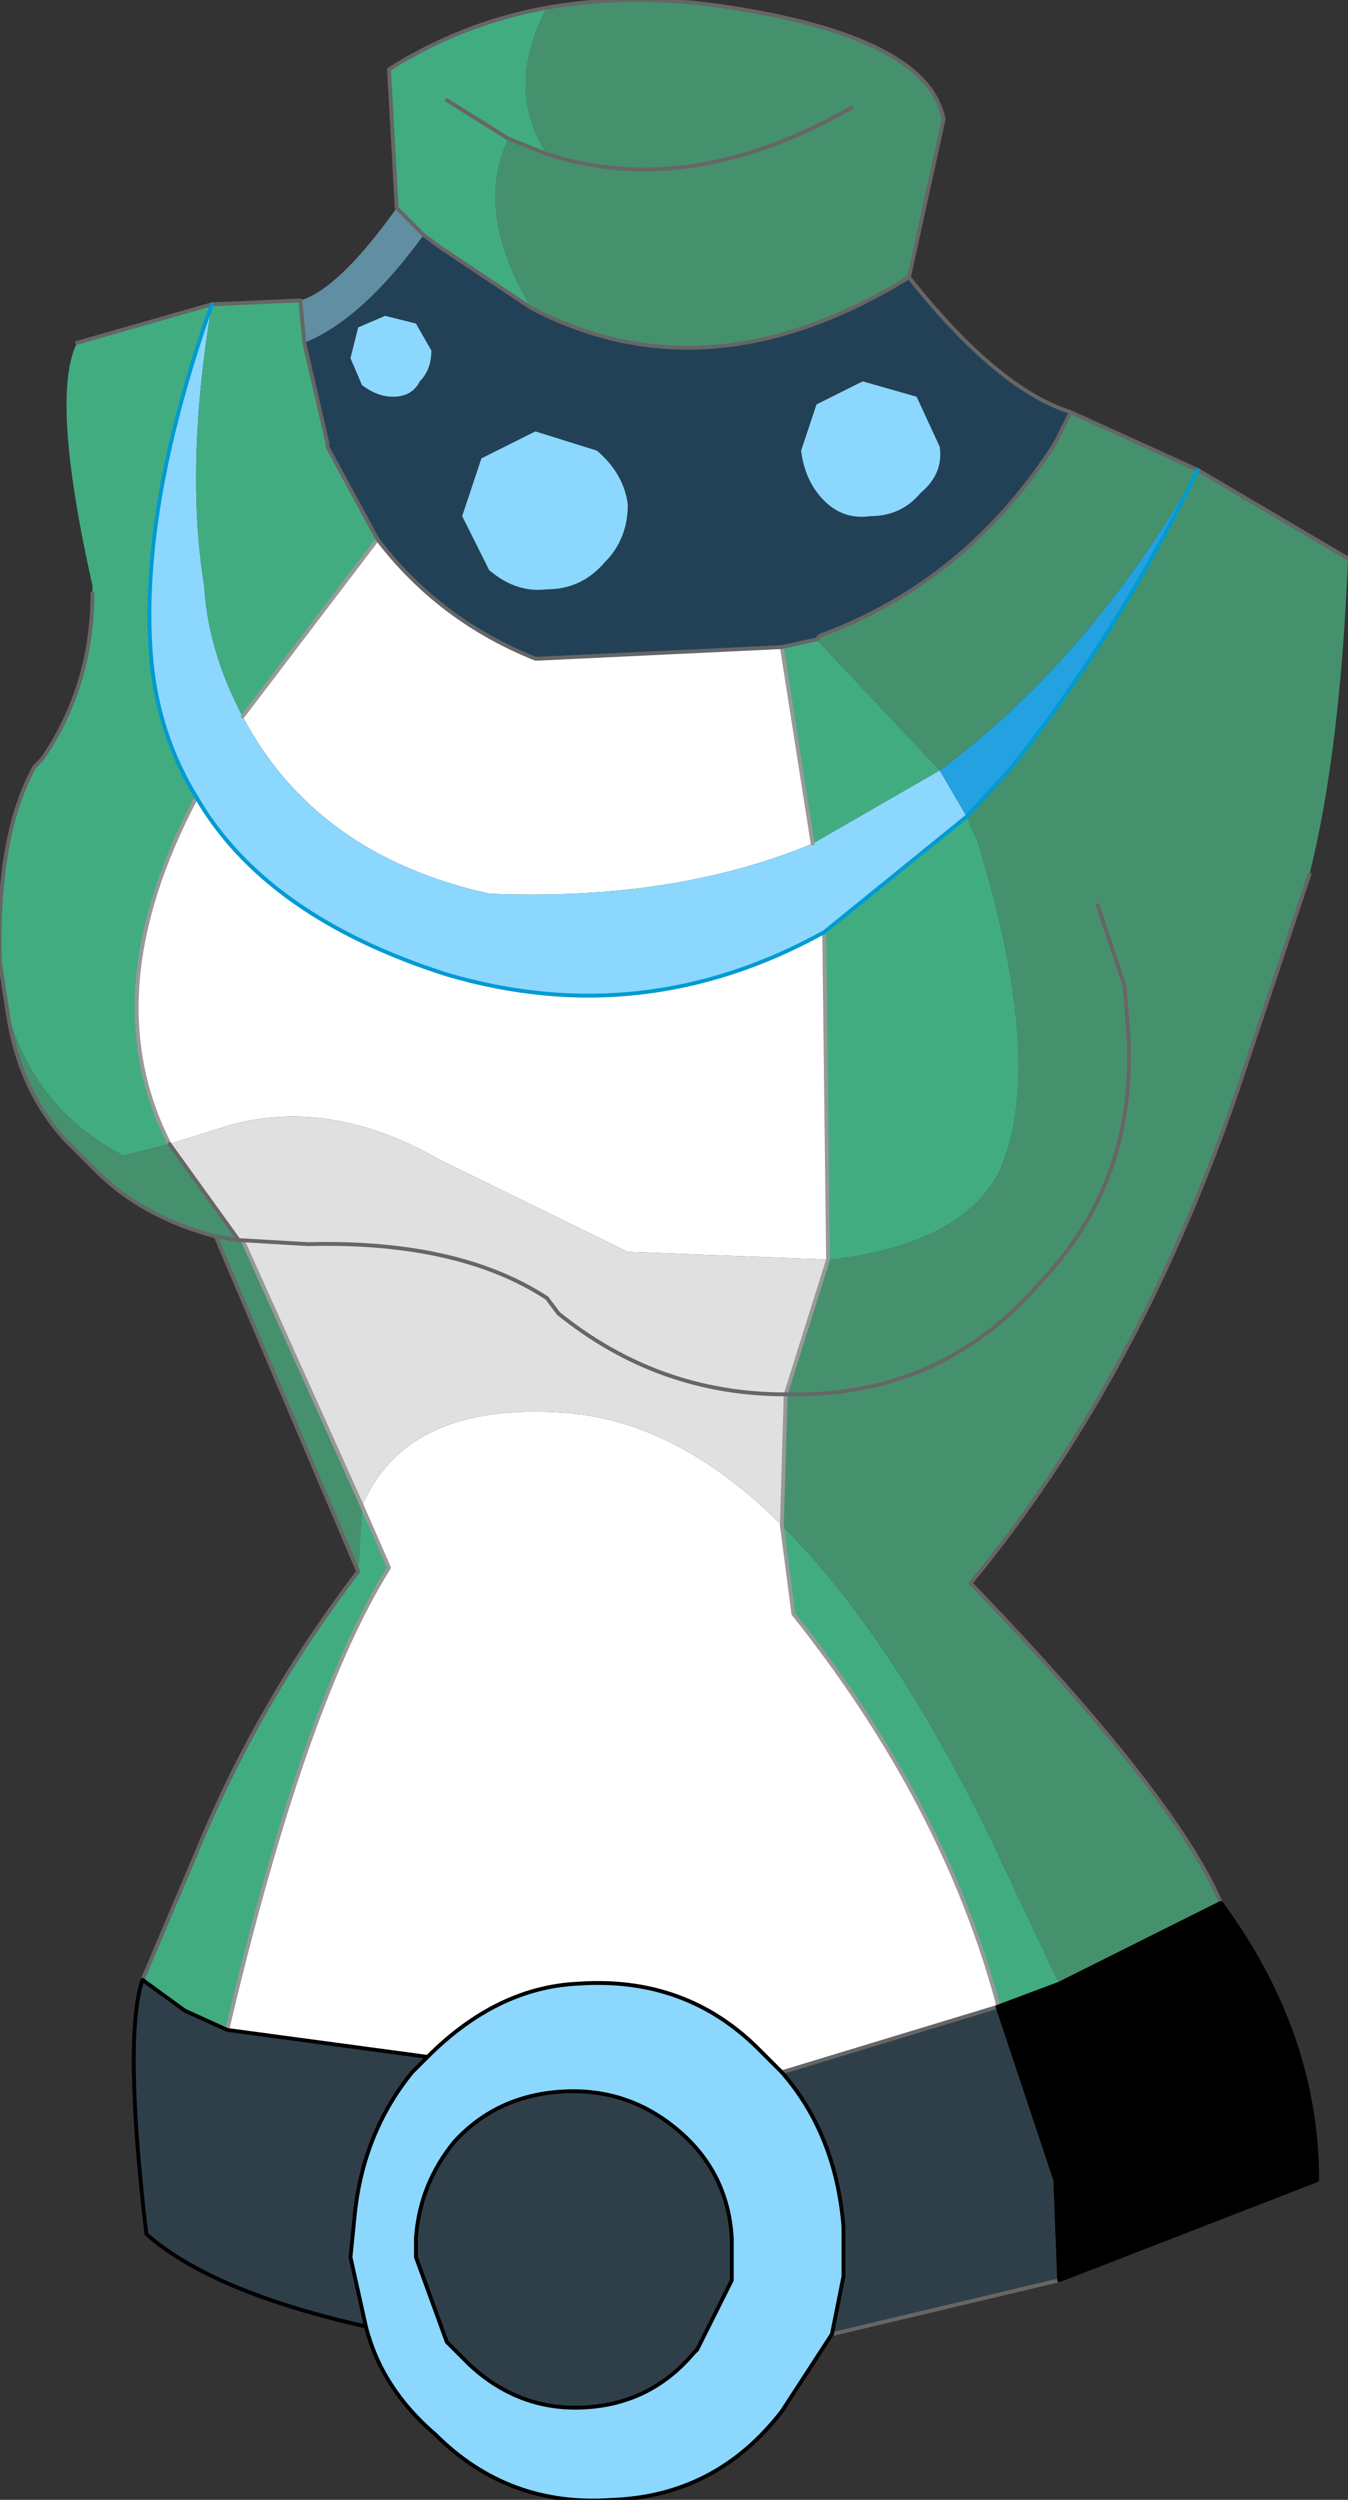 <?xml version="1.0" encoding="UTF-8" standalone="no"?>
<svg xmlns:xlink="http://www.w3.org/1999/xlink" height="32.45px" width="17.5px" xmlns="http://www.w3.org/2000/svg">
  <rect width="100%" height="100%" fill="#333333" stroke="none"/>
  <g transform="matrix(1.0, 0.0, 0.0, 1.0, 8.75, 14.45)">
    <path d="M3.05 -10.85 Q4.2 -9.4 5.15 -9.1 L4.95 -8.7 Q3.8 -6.9 1.9 -6.2 L1.85 -6.15 1.4 -6.05 -1.75 -5.9 -1.8 -5.9 Q-3.05 -6.4 -3.85 -7.45 L-4.5 -8.65 -4.5 -8.7 -4.8 -10.0 Q-4.05 -10.3 -3.25 -11.4 L-3.05 -11.25 -1.85 -10.45 Q0.45 -9.25 3.05 -10.85 M1.85 -9.2 L1.65 -8.6 Q1.7 -8.2 1.95 -7.95 2.2 -7.7 2.55 -7.75 2.95 -7.75 3.2 -8.05 3.5 -8.3 3.45 -8.65 L3.15 -9.3 2.45 -9.5 1.85 -9.2 M-4.2 -9.8 L-4.05 -9.45 Q-3.85 -9.3 -3.65 -9.3 -3.4 -9.3 -3.3 -9.5 -3.15 -9.65 -3.15 -9.9 L-3.35 -10.25 -3.75 -10.35 -4.1 -10.2 -4.2 -9.8 M-0.9 -7.15 Q-0.6 -7.45 -0.6 -7.9 -0.65 -8.3 -1.0 -8.6 L-1.8 -8.85 -2.5 -8.5 -2.75 -7.75 -2.4 -7.05 Q-2.05 -6.75 -1.65 -6.8 -1.2 -6.8 -0.9 -7.15" fill="#224156" fill-rule="evenodd" stroke="none"/>
    <path d="M1.95 -2.35 L2.0 1.9 -0.6 1.8 -3.05 0.6 Q-4.45 -0.2 -5.75 0.15 L-6.55 0.4 Q-7.55 -1.55 -6.2 -4.1 -5.3 -2.55 -2.95 -1.8 -0.4 -1.05 1.95 -2.35 M1.4 -6.05 L1.8 -3.5 Q0.0 -2.75 -2.4 -2.85 -4.65 -3.35 -5.6 -5.15 L-3.85 -7.45 Q-3.05 -6.4 -1.8 -5.9 L-1.75 -5.9 1.4 -6.05 M-4.05 5.1 Q-3.45 3.7 -1.3 3.9 0.1 4.05 1.4 5.35 L1.55 6.5 Q3.5 8.95 4.2 11.55 L4.2 11.6 1.4 12.45 1.1 12.15 Q0.15 11.2 -1.25 11.3 -2.3 11.35 -3.2 12.25 L-5.8 11.9 Q-4.8 7.65 -3.7 5.9 L-4.05 5.1" fill="#ffffff" fill-rule="evenodd" stroke="none"/>
    <path d="M-4.85 -10.55 Q-4.35 -10.7 -3.6 -11.75 L-3.25 -11.4 Q-4.05 -10.3 -4.8 -10.0 L-4.85 -10.55" fill="#618ea3" fill-rule="evenodd" stroke="none"/>
    <path d="M2.0 1.9 L1.45 3.65 Q-0.2 3.65 -1.5 2.6 L-1.65 2.4 Q-2.8 1.65 -4.75 1.7 L-5.6 1.65 -4.75 1.7 Q-2.8 1.65 -1.65 2.4 L-1.5 2.6 Q-0.2 3.65 1.45 3.65 L1.4 5.35 Q0.1 4.05 -1.3 3.9 -3.45 3.7 -4.05 5.1 L-5.6 1.65 -5.65 1.65 -6.55 0.4 -5.75 0.15 Q-4.45 -0.2 -3.05 0.6 L-0.6 1.8 2.0 1.9" fill="#e0e0e0" fill-rule="evenodd" stroke="none"/>
    <path d="M5.0 15.15 L2.05 15.85 2.2 15.1 2.2 14.45 Q2.1 13.25 1.4 12.45 L4.2 11.6 4.95 13.85 5.0 15.15 M-4.0 15.75 Q-6.0 15.3 -6.85 14.55 -7.15 12.0 -6.9 11.25 L-6.35 11.65 -5.8 11.9 -3.2 12.25 -3.4 12.45 Q-4.05 13.25 -4.15 14.35 L-4.2 14.85 -4.0 15.75 M-3.35 14.6 Q-3.3 13.9 -2.85 13.35 -2.3 12.75 -1.45 12.7 -0.6 12.65 0.05 13.2 0.7 13.75 0.75 14.6 L0.75 15.15 0.3 16.05 0.25 16.1 Q-0.3 16.75 -1.15 16.8 -2.0 16.85 -2.65 16.25 L-2.95 15.95 -3.35 14.85 -3.35 14.6" fill="#2f3f4a" fill-rule="evenodd" stroke="none"/>
    <path d="M7.1 10.25 Q8.35 11.95 8.35 13.85 L5.0 15.15 4.95 13.85 4.2 11.6 5.0 11.3 7.1 10.25" fill="#000000" fill-rule="evenodd" stroke="none"/>
    <path d="M2.05 15.85 L1.4 16.85 Q0.55 17.95 -0.8 18.0 -2.15 18.1 -3.1 17.15 -3.8 16.55 -4.0 15.75 L-4.2 14.85 -4.15 14.35 Q-4.05 13.25 -3.4 12.45 L-3.2 12.25 Q-2.3 11.35 -1.25 11.3 0.15 11.2 1.1 12.15 L1.4 12.45 Q2.1 13.25 2.2 14.45 L2.2 15.1 2.05 15.85 M1.85 -9.2 L2.45 -9.5 3.15 -9.3 3.45 -8.65 Q3.5 -8.3 3.2 -8.05 2.95 -7.75 2.55 -7.75 2.2 -7.7 1.95 -7.95 1.7 -8.2 1.65 -8.6 L1.85 -9.2 M3.45 -4.45 L3.8 -3.85 1.95 -2.35 Q-0.4 -1.05 -2.95 -1.8 -5.3 -2.55 -6.2 -4.1 -6.75 -5.0 -6.8 -6.1 -6.9 -7.95 -6.0 -10.5 -6.35 -8.4 -6.1 -6.85 -6.05 -6.0 -5.6 -5.15 -4.65 -3.35 -2.4 -2.85 0.0 -2.75 1.8 -3.5 L3.45 -4.45 M-4.2 -9.8 L-4.1 -10.2 -3.75 -10.35 -3.35 -10.25 -3.15 -9.9 Q-3.15 -9.65 -3.3 -9.5 -3.4 -9.3 -3.65 -9.3 -3.85 -9.3 -4.05 -9.45 L-4.2 -9.8 M-0.9 -7.15 Q-1.2 -6.8 -1.65 -6.8 -2.05 -6.75 -2.4 -7.05 L-2.75 -7.75 -2.5 -8.5 -1.8 -8.85 -1.0 -8.6 Q-0.65 -8.3 -0.6 -7.9 -0.6 -7.45 -0.9 -7.15 M-3.35 14.6 L-3.35 14.85 -2.95 15.95 -2.65 16.25 Q-2.0 16.85 -1.15 16.8 -0.3 16.75 0.25 16.1 L0.3 16.05 0.75 15.15 0.75 14.6 Q0.7 13.75 0.05 13.2 -0.6 12.65 -1.45 12.7 -2.3 12.75 -2.85 13.35 -3.3 13.9 -3.35 14.6" fill="#8bd7fe" fill-rule="evenodd" stroke="none"/>
    <path d="M3.45 -4.45 Q5.4 -5.9 6.8 -8.35 5.75 -6.2 4.35 -4.45 L3.8 -3.85 3.45 -4.45" fill="#24a1e0" fill-rule="evenodd" stroke="none"/>
    <path d="M-6.9 11.25 L-6.2 9.6 Q-5.4 7.65 -4.1 5.95 L-4.05 5.1 -3.7 5.9 Q-4.8 7.65 -5.8 11.9 L-6.35 11.65 -6.9 11.25 M-8.65 -1.3 L-8.75 -1.95 Q-8.8 -3.6 -8.3 -4.5 L-8.2 -4.6 Q-7.55 -5.55 -7.55 -6.75 L-7.55 -6.85 Q-8.1 -9.3 -7.75 -10.0 L-6.0 -10.5 -4.85 -10.55 -4.8 -10.0 -4.5 -8.7 -4.5 -8.65 -3.85 -7.45 -5.6 -5.15 Q-6.05 -6.0 -6.1 -6.85 -6.35 -8.4 -6.0 -10.5 -6.9 -7.95 -6.8 -6.1 -6.75 -5.0 -6.2 -4.1 -7.55 -1.55 -6.55 0.4 L-7.15 0.55 Q-8.3 -0.05 -8.65 -1.3 M-3.6 -11.75 L-3.7 -13.55 Q-2.75 -14.15 -1.65 -14.35 -2.2 -13.3 -1.65 -12.45 L-2.15 -12.65 -2.95 -13.15 -2.15 -12.65 Q-2.6 -11.7 -1.85 -10.45 L-3.05 -11.25 -3.25 -11.4 -3.6 -11.75 M1.85 -6.15 L3.45 -4.45 1.8 -3.5 1.4 -6.05 1.85 -6.15 M3.8 -3.85 L3.95 -3.5 Q4.85 -0.55 4.2 0.8 3.7 1.7 2.05 1.9 L2.0 1.9 1.95 -2.35 3.8 -3.85 M4.2 11.6 L4.2 11.55 Q3.5 8.95 1.55 6.5 L1.4 5.35 Q2.85 6.8 4.15 9.5 L5.0 11.3 4.2 11.6" fill="#42ac81" fill-rule="evenodd" stroke="none"/>
    <path d="M-1.65 -14.35 Q-0.5 -14.55 0.75 -14.35 3.3 -13.95 3.5 -12.9 L3.05 -10.85 Q0.45 -9.25 -1.85 -10.45 -2.6 -11.7 -2.15 -12.65 L-1.65 -12.45 Q-2.2 -13.3 -1.65 -14.35 M5.15 -9.1 L6.8 -8.35 8.75 -7.2 Q8.65 -4.7 8.25 -3.1 L7.3 -0.25 Q6.0 3.5 3.85 6.1 6.5 8.85 7.1 10.25 L5.0 11.3 4.15 9.5 Q2.85 6.8 1.4 5.35 L1.45 3.65 2.0 1.9 2.05 1.9 Q3.7 1.7 4.2 0.8 4.85 -0.55 3.95 -3.5 L3.8 -3.85 4.35 -4.45 Q5.75 -6.2 6.8 -8.35 5.4 -5.9 3.45 -4.45 L1.85 -6.15 1.9 -6.2 Q3.8 -6.9 4.95 -8.7 L5.15 -9.1 M-4.1 5.95 L-5.95 1.6 Q-6.9 1.35 -7.5 0.75 L-7.9 0.35 Q-8.5 -0.3 -8.65 -1.3 -8.3 -0.05 -7.15 0.55 L-6.55 0.4 -5.65 1.65 -5.6 1.65 -4.05 5.1 -4.1 5.95 M2.3 -13.05 Q0.2 -11.85 -1.65 -12.45 0.2 -11.85 2.3 -13.05 M5.5 -2.7 L5.85 -1.65 5.9 -1.0 Q6.0 0.9 4.75 2.2 3.55 3.6 1.7 3.65 L1.45 3.65 1.7 3.65 Q3.55 3.6 4.75 2.2 6.0 0.9 5.9 -1.0 L5.85 -1.65 5.5 -2.7 M-5.95 1.6 L-5.65 1.65 -5.95 1.6" fill="#45916e" fill-rule="evenodd" stroke="none"/>
    <path d="M2.0 1.9 L1.45 3.65 1.4 5.35 1.55 6.5 Q3.5 8.95 4.2 11.55 L4.2 11.6 M1.95 -2.35 L2.0 1.9 M1.4 -6.05 L1.8 -3.5 M-3.85 -7.45 L-5.6 -5.15 M-4.05 5.1 L-5.6 1.65 M-4.05 5.1 L-3.7 5.9 Q-4.8 7.65 -5.8 11.9 M-6.55 0.4 Q-7.55 -1.55 -6.2 -4.1" fill="none" stroke="#999999" stroke-linecap="round" stroke-linejoin="round" stroke-width="0.05"/>
    <path d="M-1.65 -14.35 Q-0.5 -14.55 0.75 -14.35 3.3 -13.95 3.5 -12.9 L3.05 -10.85 Q4.2 -9.4 5.15 -9.1 L6.8 -8.35 8.75 -7.2 M8.25 -3.1 L7.3 -0.25 Q6.0 3.5 3.85 6.1 6.5 8.85 7.1 10.25 M5.0 15.15 L2.05 15.85 M-6.9 11.25 L-6.2 9.6 Q-5.4 7.65 -4.1 5.95 L-5.95 1.6 Q-6.9 1.35 -7.5 0.75 L-7.9 0.35 Q-8.5 -0.3 -8.65 -1.3 L-8.75 -1.95 Q-8.8 -3.6 -8.3 -4.5 L-8.2 -4.6 Q-7.55 -5.55 -7.55 -6.75 M-7.75 -10.0 L-6.0 -10.5 -4.85 -10.55 -4.8 -10.0 -4.5 -8.7 -4.5 -8.65 -3.85 -7.45 Q-3.05 -6.4 -1.8 -5.9 L-1.75 -5.9 1.4 -6.05 1.85 -6.15 1.9 -6.2 Q3.8 -6.9 4.95 -8.7 L5.15 -9.1 M-3.6 -11.75 L-3.7 -13.55 Q-2.75 -14.15 -1.65 -14.35 M-1.65 -12.45 Q0.2 -11.85 2.3 -13.05 M1.45 3.65 L1.7 3.65 Q3.55 3.6 4.75 2.2 6.0 0.9 5.9 -1.0 L5.85 -1.65 5.5 -2.7 M-6.55 0.4 L-5.65 1.65 -5.6 1.65 -4.75 1.7 Q-2.8 1.65 -1.65 2.4 L-1.5 2.6 Q-0.2 3.65 1.45 3.65 M-2.15 -12.65 L-2.95 -13.15 M-2.15 -12.65 L-1.65 -12.45 M-3.6 -11.75 L-3.25 -11.4 -3.05 -11.25 -1.85 -10.45 Q0.45 -9.25 3.05 -10.85 M1.4 12.45 L4.2 11.6 M-5.65 1.65 L-5.95 1.6" fill="none" stroke="#666666" stroke-linecap="round" stroke-linejoin="round" stroke-width="0.05"/>
    <path d="M7.1 10.25 Q8.35 11.95 8.35 13.85 L5.0 15.15 4.95 13.85 4.2 11.6 5.0 11.3 7.1 10.25 M2.05 15.85 L1.4 16.85 Q0.55 17.95 -0.8 18.0 -2.15 18.1 -3.1 17.15 -3.8 16.55 -4.0 15.75 -6.0 15.3 -6.85 14.55 -7.15 12.0 -6.9 11.25 L-6.35 11.65 -5.8 11.9 -3.2 12.25 Q-2.3 11.35 -1.25 11.3 0.15 11.2 1.1 12.15 L1.4 12.45 Q2.1 13.25 2.2 14.45 L2.2 15.1 2.05 15.85 M-3.35 14.6 Q-3.3 13.9 -2.85 13.35 -2.3 12.75 -1.45 12.7 -0.6 12.65 0.05 13.2 0.7 13.75 0.75 14.6 L0.75 15.15 0.3 16.05 0.25 16.1 Q-0.3 16.75 -1.15 16.8 -2.0 16.85 -2.65 16.25 L-2.95 15.95 -3.35 14.85 -3.35 14.6 M-4.0 15.75 L-4.2 14.85 -4.15 14.35 Q-4.05 13.25 -3.4 12.45 L-3.2 12.25" fill="none" stroke="#000000" stroke-linecap="round" stroke-linejoin="round" stroke-width="0.05"/>
    <path d="M6.8 -8.35 Q5.75 -6.2 4.35 -4.45 L3.8 -3.85 1.95 -2.35 Q-0.4 -1.05 -2.95 -1.8 -5.3 -2.55 -6.2 -4.1 -6.75 -5.0 -6.8 -6.1 -6.9 -7.95 -6.0 -10.5" fill="none" stroke="#029ad2" stroke-linecap="round" stroke-linejoin="round" stroke-width="0.05"/>
  </g>
</svg>
